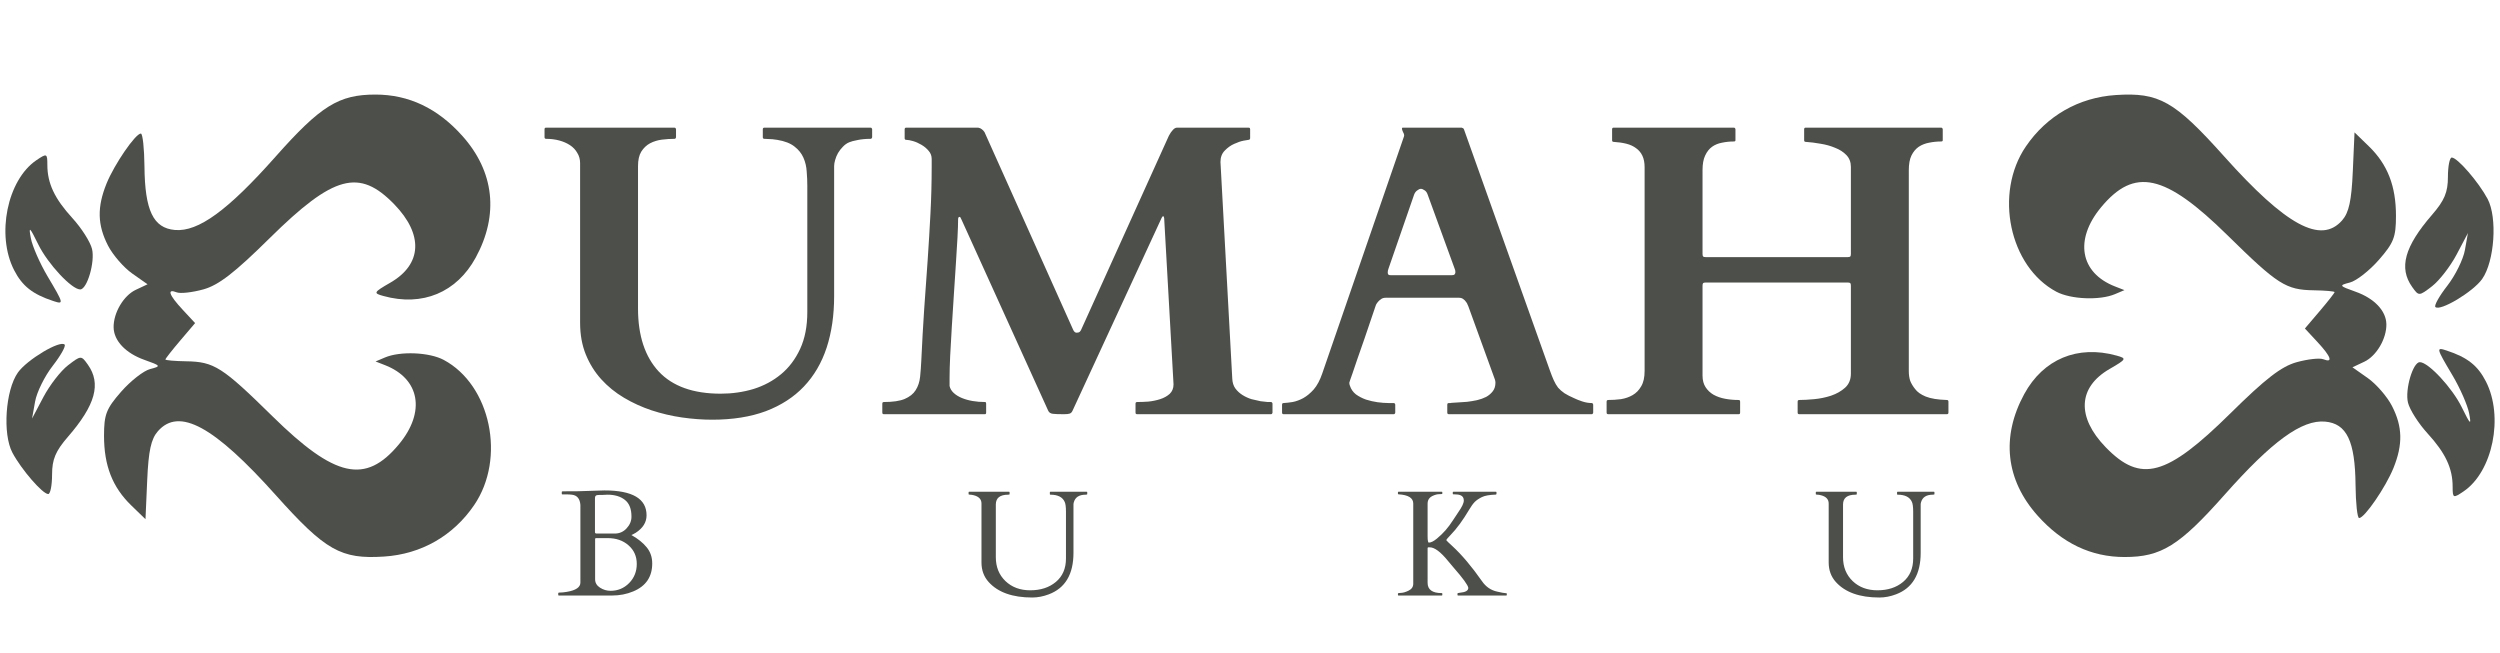 <svg width="1068" height="279" viewBox="0 0 1068 279" fill="none" xmlns="http://www.w3.org/2000/svg">
<path d="M20.607 211.058C18.196 211.058 9.109 200.562 5.29 193.367C1.046 185.365 2.331 166.661 7.645 159.15C11.528 153.66 25.662 145.208 27.607 147.214C28.21 147.837 25.91 151.933 22.495 156.318C19.079 160.703 15.702 167.554 14.992 171.544L13.699 178.799L18.555 169.598C21.228 164.536 25.945 158.449 29.039 156.07C34.593 151.799 34.704 151.795 37.535 155.783C43.306 163.912 40.786 173.03 29.017 186.61C23.727 192.712 22.247 196.239 22.247 202.739C22.247 207.313 21.508 211.058 20.607 211.058Z" fill="#4D504A"/>
<path d="M22.751 128.596C13.911 125.68 9.519 122.215 6.023 115.395C-1.678 100.373 3.101 76.855 15.567 68.428C20.003 65.431 20.229 65.527 20.229 70.393C20.229 78.316 23.284 84.816 30.948 93.201C34.817 97.432 38.58 103.349 39.31 106.348C40.655 111.88 37.222 123.647 34.26 123.647C30.609 123.647 20.407 112.693 16.346 104.41C12.618 96.812 12.168 96.439 13.187 101.794C13.84 105.228 17.054 112.548 20.328 118.061C27.302 129.803 27.375 130.119 22.751 128.596Z" fill="#4D504A"/>
<path d="M56.46 116.827C52.847 114.281 48.211 108.937 46.157 104.949C41.612 96.127 41.426 88.508 45.509 78.426C48.832 70.22 57.87 57.048 60.176 57.048C60.95 57.048 61.642 63.371 61.713 71.096C61.885 89.944 65.48 97.44 74.731 98.248C84.677 99.116 97.355 89.885 117.643 67.009C136.986 45.2 144.697 40.398 160.38 40.398C174.655 40.398 186.975 46.259 197.529 58.07C211.178 73.348 213.196 91.773 203.218 110.057C195.079 124.971 180.461 131.054 163.818 126.457C159.371 125.229 159.527 124.929 166.812 120.714C180.314 112.9 180.935 100.183 168.442 87.294C153.456 71.835 142.476 74.82 115.178 101.765C100.167 116.587 93.396 121.815 86.878 123.626C82.165 124.935 77.045 125.505 75.496 124.891C71.187 123.185 72.125 125.942 78.016 132.284L83.348 138.026L77.007 145.477C73.519 149.575 70.664 153.217 70.664 153.566C70.664 153.918 74.653 154.268 79.529 154.345C91.484 154.53 94.917 156.719 116.427 177.862C143.141 204.123 156.158 206.999 170.431 189.794C181.904 175.968 179.41 161.82 164.473 155.993L160.439 154.418L164.473 152.707C170.982 149.947 183.389 150.461 189.552 153.749C209.621 164.457 216.194 195.767 202.57 215.763C193.607 228.918 179.973 236.719 164.12 237.759C145.649 238.973 139.032 235.225 117.839 211.545C91.407 182.006 76.489 173.914 67.453 184.214C64.525 187.55 63.44 192.535 62.883 205.197L62.153 221.805L56.072 215.911C48.033 208.117 44.438 198.924 44.438 186.156C44.438 177.047 45.388 174.605 51.757 167.331C55.784 162.734 61.338 158.386 64.102 157.673C68.905 156.428 68.798 156.255 61.681 153.731C53.684 150.894 48.64 145.577 48.537 139.874C48.424 133.674 52.786 126.265 57.989 123.82L63.026 121.451L56.46 116.827Z" fill="#4D504A"/>
<path d="M247.819 69.73C247.819 68.051 247.414 66.575 246.603 65.302C245.851 63.971 244.809 62.871 243.478 62.003C242.147 61.135 240.613 60.469 238.876 60.006C237.14 59.543 235.288 59.312 233.32 59.312C232.857 59.312 232.625 59.08 232.625 58.617V55.231C232.625 54.768 232.828 54.536 233.233 54.536H288.103C288.392 54.536 288.566 54.623 288.624 54.797C288.74 54.971 288.797 55.115 288.797 55.231V58.617C288.797 58.733 288.74 58.877 288.624 59.051C288.566 59.225 288.392 59.312 288.103 59.312C286.367 59.312 284.572 59.427 282.72 59.659C280.926 59.89 279.247 60.411 277.685 61.222C276.18 62.032 274.935 63.218 273.951 64.781C273.025 66.286 272.562 68.341 272.562 70.945V131.805C272.562 143.381 275.514 152.353 281.418 158.719C287.322 165.028 296.148 168.183 307.898 168.183C312.76 168.183 317.419 167.517 321.876 166.186C326.332 164.797 330.268 162.684 333.683 159.848C337.098 157.012 339.818 153.395 341.844 148.996C343.87 144.597 344.883 139.359 344.883 133.281V79.367C344.883 77.399 344.796 75.373 344.622 73.289C344.506 71.206 344.043 69.238 343.233 67.386C342.423 65.534 341.149 63.942 339.413 62.611C337.677 61.222 335.217 60.267 332.033 59.746C330.586 59.514 329.371 59.398 328.387 59.398C327.461 59.34 326.853 59.312 326.564 59.312C326.101 59.312 325.869 59.08 325.869 58.617V55.231C325.869 54.768 326.101 54.536 326.564 54.536H371.883C372.173 54.536 372.346 54.623 372.404 54.797C372.52 54.971 372.578 55.115 372.578 55.231V58.617C372.578 58.733 372.52 58.877 372.404 59.051C372.288 59.225 372.115 59.312 371.883 59.312C369.8 59.312 367.948 59.485 366.327 59.833C364.764 60.122 363.578 60.44 362.767 60.788C361.783 61.193 360.886 61.829 360.076 62.697C359.266 63.508 358.571 64.405 357.992 65.389C357.471 66.315 357.066 67.299 356.777 68.341C356.487 69.325 356.343 70.193 356.343 70.945V126.51C356.343 134.671 355.272 142.021 353.13 148.562C350.989 155.044 347.748 160.572 343.407 165.144C339.124 169.659 333.712 173.16 327.171 175.649C320.631 178.08 312.991 179.296 304.251 179.296C300.084 179.296 295.772 178.977 291.315 178.341C286.916 177.704 282.604 176.691 278.379 175.302C274.212 173.913 270.276 172.118 266.572 169.919C262.867 167.72 259.626 165.086 256.848 162.019C254.07 158.951 251.87 155.42 250.25 151.427C248.629 147.433 247.819 142.918 247.819 137.883V69.73ZM376.919 172.437C376.919 172.321 376.948 172.176 377.006 172.003C377.121 171.829 377.324 171.742 377.613 171.742C381.433 171.742 384.385 171.308 386.469 170.44C388.61 169.514 390.173 168.27 391.157 166.707C392.199 165.086 392.836 163.176 393.067 160.977C393.299 158.777 393.472 156.404 393.588 153.858C393.935 146.391 394.341 139.156 394.804 132.153C395.324 125.091 395.816 118.175 396.279 111.403C396.743 104.573 397.148 97.83 397.495 91.174C397.842 84.518 398.016 77.833 398.016 71.119V67.907C398.016 66.575 397.582 65.418 396.714 64.434C395.845 63.392 394.804 62.524 393.588 61.829C392.43 61.135 391.244 60.614 390.028 60.267C388.813 59.919 387.858 59.746 387.163 59.746C386.7 59.746 386.469 59.514 386.469 59.051V55.231C386.469 55.115 386.498 54.971 386.556 54.797C386.614 54.623 386.816 54.536 387.163 54.536H417.897C418.534 54.652 419.055 54.884 419.46 55.231C419.865 55.52 420.242 55.926 420.589 56.447L458.355 140.661C458.76 141.645 459.281 142.137 459.918 142.137C460.555 142.137 461.018 141.992 461.307 141.703C461.596 141.413 461.828 141.037 462.002 140.574L499.334 58.009C499.913 56.91 500.491 56.07 501.07 55.492C501.649 54.855 502.228 54.536 502.806 54.536H533.367C533.714 54.536 533.917 54.623 533.975 54.797C534.032 54.971 534.061 55.115 534.061 55.231V59.051C534.061 59.167 534.003 59.312 533.888 59.485C533.83 59.659 533.656 59.746 533.367 59.746C533.251 59.746 532.556 59.861 531.283 60.093C530.068 60.324 528.708 60.788 527.203 61.482C525.756 62.119 524.424 63.074 523.209 64.347C521.994 65.562 521.386 67.183 521.386 69.209L526.421 161.671C526.479 163.35 526.913 164.768 527.724 165.925C528.592 167.083 529.634 168.038 530.849 168.79C532.065 169.543 533.338 170.122 534.669 170.527C536.058 170.874 537.332 171.163 538.489 171.395C539.705 171.569 540.717 171.684 541.528 171.742C542.396 171.742 542.859 171.742 542.917 171.742C543.206 171.742 543.38 171.829 543.438 172.003C543.554 172.176 543.611 172.321 543.611 172.437V176.257C543.611 176.373 543.554 176.517 543.438 176.691C543.38 176.865 543.206 176.951 542.917 176.951H485.79C485.327 176.951 485.095 176.72 485.095 176.257V172.437C485.095 171.974 485.327 171.742 485.79 171.742C487.179 171.742 488.742 171.684 490.478 171.569C492.272 171.395 493.98 171.048 495.601 170.527C497.221 170.006 498.581 169.253 499.681 168.27C500.781 167.228 501.331 165.868 501.331 164.189L497.337 93.258C497.279 92.679 497.134 92.39 496.903 92.39C496.671 92.39 496.44 92.65 496.208 93.171L458.181 175.475C457.892 176.112 457.487 176.517 456.966 176.691C456.503 176.865 455.664 176.951 454.448 176.951C452.365 176.951 450.802 176.894 449.76 176.778C448.776 176.662 448.11 176.199 447.763 175.389L410.778 93.865C410.605 93.46 410.46 93.171 410.344 92.997C410.286 92.766 410.142 92.65 409.91 92.65C409.505 92.65 409.302 93.026 409.302 93.779C409.302 95.515 409.216 98.062 409.042 101.419C408.868 104.776 408.637 108.567 408.347 112.792C408.058 116.959 407.769 121.387 407.479 126.075C407.19 130.764 406.9 135.307 406.611 139.706C406.322 144.105 406.09 148.214 405.916 152.034C405.743 155.796 405.656 158.893 405.656 161.324V164.884C405.887 165.983 406.466 166.967 407.392 167.835C408.318 168.704 409.476 169.427 410.865 170.006C412.254 170.585 413.788 171.019 415.466 171.308C417.145 171.598 418.91 171.742 420.762 171.742C421.052 171.742 421.197 171.829 421.197 172.003C421.254 172.176 421.283 172.321 421.283 172.437V176.257C421.283 176.72 421.11 176.951 420.762 176.951H377.613C377.15 176.951 376.919 176.72 376.919 176.257V172.437ZM547.692 172.871C547.692 172.408 547.923 172.176 548.387 172.176C549.486 172.118 550.76 171.974 552.207 171.742C553.711 171.453 555.216 170.903 556.721 170.093C558.284 169.225 559.789 167.98 561.236 166.359C562.683 164.681 563.898 162.395 564.882 159.501L599.783 58.27C599.783 58.328 599.783 58.299 599.783 58.183C599.841 58.067 599.87 57.951 599.87 57.836C599.87 57.431 599.697 56.938 599.349 56.36C599.06 55.723 598.915 55.26 598.915 54.971C598.915 54.681 599.031 54.536 599.263 54.536H624.44C624.556 54.594 624.701 54.652 624.874 54.71C625.106 54.768 625.279 54.942 625.395 55.231L662.12 158.285C662.698 159.906 663.248 161.295 663.769 162.453C664.29 163.61 664.898 164.652 665.592 165.578C666.345 166.446 667.271 167.257 668.371 168.009C669.47 168.704 670.888 169.427 672.625 170.18C673.435 170.585 674.535 171.019 675.924 171.482C677.313 171.945 678.644 172.176 679.917 172.176C680.207 172.176 680.38 172.263 680.438 172.437C680.554 172.61 680.612 172.784 680.612 172.958V176.257C680.612 176.373 680.554 176.517 680.438 176.691C680.38 176.865 680.207 176.951 679.917 176.951H618.97C618.681 176.951 618.478 176.865 618.363 176.691C618.305 176.517 618.276 176.373 618.276 176.257V172.871C618.276 172.755 618.305 172.61 618.363 172.437C618.478 172.263 618.681 172.176 618.97 172.176C619.202 172.176 619.433 172.176 619.665 172.176C619.897 172.118 620.07 172.09 620.186 172.09C620.823 172.032 621.72 171.974 622.877 171.916C624.093 171.858 625.395 171.771 626.784 171.655C628.173 171.482 629.562 171.25 630.951 170.961C632.398 170.614 633.701 170.151 634.858 169.572C636.016 168.935 636.971 168.125 637.723 167.141C638.476 166.157 638.852 164.941 638.852 163.494C638.852 163.147 638.794 162.742 638.678 162.279L627.305 130.937C627.247 130.822 627.131 130.561 626.958 130.156C626.842 129.751 626.611 129.346 626.263 128.94C625.974 128.477 625.569 128.072 625.048 127.725C624.585 127.378 624.006 127.204 623.311 127.204H591.97C591.217 127.204 590.581 127.378 590.06 127.725C589.539 128.072 589.105 128.448 588.757 128.854C588.41 129.259 588.121 129.664 587.889 130.069C587.716 130.474 587.629 130.706 587.629 130.764C585.777 136.204 584.214 140.806 582.941 144.568C581.667 148.272 580.596 151.34 579.728 153.771C578.918 156.202 578.281 158.083 577.818 159.414C577.355 160.745 577.008 161.729 576.776 162.366C576.603 162.945 576.487 163.321 576.429 163.494C576.429 163.61 576.429 163.668 576.429 163.668C576.429 163.842 576.458 164.044 576.516 164.276C576.574 164.449 576.632 164.623 576.69 164.797C577.153 166.244 577.992 167.459 579.207 168.443C580.481 169.369 581.928 170.122 583.548 170.7C585.169 171.221 586.818 171.598 588.497 171.829C590.233 172.061 591.767 172.176 593.098 172.176H595.356C595.645 172.176 595.819 172.263 595.877 172.437C595.992 172.61 596.05 172.755 596.05 172.871V176.257C596.05 176.373 595.992 176.517 595.877 176.691C595.819 176.865 595.645 176.951 595.356 176.951H548.387C547.923 176.951 547.692 176.72 547.692 176.257V172.871ZM593.185 114.702C593.069 114.992 592.983 115.281 592.925 115.57C592.867 115.86 592.838 116.149 592.838 116.439C592.838 116.786 592.925 117.075 593.098 117.307C593.272 117.48 593.619 117.567 594.14 117.567H620.186C620.823 117.567 621.228 117.451 621.401 117.22C621.633 116.93 621.749 116.612 621.749 116.265C621.749 115.975 621.72 115.715 621.662 115.484C621.604 115.252 621.517 114.992 621.401 114.702L609.854 83.013C609.565 82.203 609.131 81.624 608.552 81.277C607.973 80.872 607.452 80.669 606.989 80.669C606.526 80.669 606.005 80.901 605.427 81.364C604.848 81.769 604.414 82.347 604.124 83.1L593.185 114.702ZM687.037 176.951C686.747 176.951 686.545 176.865 686.429 176.691C686.371 176.517 686.342 176.373 686.342 176.257V171.569C686.342 171.453 686.371 171.308 686.429 171.135C686.545 170.961 686.747 170.874 687.037 170.874C688.831 170.874 690.625 170.758 692.419 170.527C694.271 170.237 695.95 169.659 697.455 168.79C698.96 167.922 700.175 166.678 701.101 165.057C702.085 163.437 702.577 161.237 702.577 158.459V71.466C702.577 69.498 702.259 67.849 701.622 66.517C700.986 65.186 700.088 64.115 698.931 63.305C697.773 62.437 696.384 61.8 694.763 61.395C693.143 60.99 691.349 60.73 689.381 60.614C688.918 60.614 688.686 60.382 688.686 59.919V55.231C688.686 54.768 688.889 54.536 689.294 54.536H740.691C740.98 54.536 741.154 54.623 741.212 54.797C741.327 54.971 741.385 55.115 741.385 55.231V59.919C741.385 60.267 741.154 60.44 740.691 60.44C738.954 60.44 737.276 60.614 735.655 60.961C734.035 61.251 732.617 61.829 731.401 62.697C730.186 63.566 729.202 64.81 728.449 66.431C727.697 67.993 727.321 70.077 727.321 72.682V108.451C727.321 109.03 727.407 109.406 727.581 109.58C727.755 109.753 728.131 109.84 728.71 109.84H789.309C789.888 109.84 790.264 109.753 790.438 109.58C790.612 109.406 790.699 109.03 790.699 108.451V71.293C790.699 69.267 790.062 67.588 788.789 66.257C787.515 64.926 785.895 63.884 783.927 63.132C782.017 62.321 779.933 61.742 777.676 61.395C775.418 60.99 773.335 60.73 771.425 60.614C770.962 60.614 770.73 60.382 770.73 59.919V55.231C770.73 54.768 770.933 54.536 771.338 54.536H829.246C829.536 54.536 829.709 54.623 829.767 54.797C829.883 54.971 829.941 55.115 829.941 55.231V59.919C829.941 60.267 829.709 60.44 829.246 60.44C827.51 60.44 825.802 60.614 824.124 60.961C822.503 61.251 821.027 61.829 819.696 62.697C818.423 63.566 817.381 64.81 816.571 66.431C815.818 67.993 815.442 70.077 815.442 72.682V158.633C815.442 160.137 815.645 161.498 816.05 162.713C816.513 163.871 817.207 165.028 818.133 166.186C819.059 167.459 820.564 168.53 822.648 169.398C824.79 170.266 827.799 170.758 831.677 170.874C832.14 170.874 832.372 171.106 832.372 171.569V176.257C832.372 176.72 832.14 176.951 831.677 176.951H768.647C768.357 176.951 768.155 176.865 768.039 176.691C767.981 176.517 767.952 176.373 767.952 176.257V171.569C767.952 171.453 767.981 171.308 768.039 171.135C768.155 170.961 768.357 170.874 768.647 170.874C770.383 170.874 772.495 170.758 774.984 170.527C777.473 170.295 779.875 169.803 782.19 169.051C784.563 168.241 786.56 167.112 788.181 165.665C789.859 164.16 790.699 162.134 790.699 159.588V122.082C790.699 121.503 790.612 121.127 790.438 120.953C790.264 120.779 789.888 120.693 789.309 120.693H728.71C728.131 120.693 727.755 120.779 727.581 120.953C727.407 121.127 727.321 121.503 727.321 122.082V160.456C727.321 162.424 727.755 164.073 728.623 165.404C729.491 166.736 730.62 167.806 732.009 168.617C733.456 169.427 735.105 170.006 736.958 170.353C738.81 170.7 740.72 170.874 742.688 170.874C743.035 170.874 743.237 170.961 743.295 171.135C743.353 171.308 743.382 171.453 743.382 171.569V176.257C743.382 176.373 743.353 176.517 743.295 176.691C743.237 176.865 743.064 176.951 742.774 176.951H687.037Z" fill="#4D504A"/>
<path d="M238.731 254.408C238.563 254.408 238.479 254.324 238.479 254.156V253.401C238.479 253.234 238.626 253.15 238.92 253.15C239.905 253.15 240.995 253.045 242.19 252.835C246.026 252.186 247.944 250.865 247.944 248.874V215.702C247.734 213.019 246.508 211.562 244.265 211.332C243.594 211.248 242.85 211.206 242.032 211.206H240.24C240.073 211.206 239.989 211.122 239.989 210.955V210.168C239.989 210.001 240.073 209.917 240.24 209.917L241.624 209.885L247.032 209.854L258.225 209.508C270.215 209.508 276.21 213.051 276.21 220.136C276.21 223.133 274.659 225.628 271.557 227.619C271.074 227.933 270.655 228.164 270.299 228.311C269.964 228.457 269.775 228.541 269.733 228.562C272.5 230.113 274.669 231.853 276.241 233.782C277.835 235.71 278.631 238.016 278.631 240.699C278.631 246.421 275.927 250.404 270.519 252.647C267.731 253.821 264.702 254.408 261.432 254.408H238.731ZM254.641 229.883C254.368 229.883 254.232 229.998 254.232 230.229V247.459C254.232 248.947 254.924 250.142 256.307 251.043C257.712 251.945 259.221 252.395 260.835 252.395C263.937 252.395 266.578 251.295 268.758 249.094C270.938 246.872 272.028 244.147 272.028 240.919C272.028 237.67 270.854 235.018 268.507 232.964C266.18 230.91 263.224 229.883 259.64 229.883H254.641ZM254.169 227.336C254.169 227.734 254.41 227.933 254.892 227.933H262.627C264.639 227.933 266.327 227.189 267.689 225.701C269.073 224.213 269.764 222.546 269.764 220.702C269.764 217.411 268.832 215.032 266.966 213.564C265.1 212.076 262.617 211.332 259.514 211.332C258.571 211.395 257.911 211.426 257.533 211.426C257.177 211.426 256.8 211.426 256.401 211.426C256.003 211.405 255.605 211.426 255.207 211.489C254.808 211.552 254.536 211.688 254.389 211.898C254.242 212.107 254.169 212.453 254.169 212.935V227.336ZM430.699 211.332C427.178 211.332 425.417 212.736 425.417 215.545V238.058C425.417 242.208 426.79 245.604 429.536 248.245C432.282 250.865 435.803 252.175 440.1 252.175C444.565 252.175 448.223 250.98 451.074 248.591C453.946 246.18 455.381 242.847 455.381 238.592V218.595C455.381 216.604 455.203 215.22 454.847 214.445C453.946 212.369 451.912 211.332 448.747 211.332C448.579 211.332 448.496 211.248 448.496 211.08V210.326C448.496 210.158 448.579 210.074 448.747 210.074H464.217C464.384 210.074 464.468 210.158 464.468 210.326V211.08C464.468 211.248 464.238 211.332 463.776 211.332C461.03 211.332 459.354 212.401 458.746 214.539C458.641 214.895 458.588 215.231 458.588 215.545V236.14C458.588 245.342 455.067 251.263 448.024 253.905C445.655 254.806 443.297 255.257 440.949 255.257C432.544 255.257 426.35 253.056 422.367 248.654C420.313 246.39 419.286 243.591 419.286 240.259V215.105C419.286 213.323 418.206 212.149 416.047 211.583C415.418 211.416 414.884 211.332 414.444 211.332C414.003 211.332 413.783 211.248 413.783 211.08V210.326C413.783 210.158 413.857 210.074 414.003 210.074H431.045C431.213 210.074 431.297 210.158 431.297 210.326V211.08C431.297 211.248 431.098 211.332 430.699 211.332ZM616.159 254.156C616.159 254.324 616.075 254.408 615.907 254.408H597.419C597.273 254.408 597.199 254.324 597.199 254.156V253.559C597.199 253.391 597.64 253.297 598.52 253.276C599.421 253.255 600.511 252.93 601.79 252.301C603.09 251.651 603.739 250.676 603.739 249.377V215.105C603.739 212.736 601.643 211.426 597.451 211.175C597.283 211.175 597.199 211.091 597.199 210.923V210.326C597.199 210.158 597.273 210.074 597.419 210.074H615.907C616.075 210.074 616.159 210.158 616.159 210.326V210.923C616.159 211.049 615.719 211.112 614.838 211.112C613.979 211.112 613.025 211.363 611.977 211.866C610.573 212.537 609.871 213.638 609.871 215.168V229.034C609.871 230.878 610.049 231.801 610.405 231.801C611.306 231.801 612.449 231.235 613.832 230.103C615.216 228.95 616.442 227.766 617.511 226.55C618.58 225.334 619.649 223.898 620.718 222.242C621.808 220.565 622.563 219.423 622.982 218.815C624.554 216.593 625.34 214.927 625.34 213.816C625.34 212.684 624.858 211.929 623.894 211.552C623.265 211.3 622.364 211.175 621.19 211.175H620.875C620.708 211.175 620.624 211.091 620.624 210.923V210.326C620.624 210.158 620.708 210.074 620.875 210.074H639.049C639.217 210.074 639.3 210.158 639.3 210.326V210.923C639.3 211.175 639.175 211.3 638.923 211.3C636.24 211.384 634.28 211.741 633.043 212.369C631.807 212.977 630.811 213.648 630.056 214.382C629.323 215.115 628.516 216.226 627.635 217.715C624.952 222.263 622.28 225.9 619.618 228.625C618.486 229.778 617.899 230.491 617.857 230.763C617.962 230.973 618.821 231.811 620.435 233.278C624.46 236.968 628.683 241.967 633.106 248.276C634.762 250.687 636.932 252.175 639.615 252.741C641.397 253.16 642.518 253.37 642.979 253.37C643.461 253.37 643.702 253.454 643.702 253.622V254.156C643.702 254.324 643.619 254.408 643.451 254.408H622.888C622.72 254.408 622.636 254.324 622.636 254.156V253.559C622.636 253.391 622.992 253.276 623.705 253.213C626.074 253.003 627.258 252.311 627.258 251.138C627.111 249.964 625.005 247.061 620.938 242.428C620.205 241.611 619.439 240.699 618.643 239.693C615.457 235.773 612.837 233.813 610.782 233.813H610.185C609.975 233.813 609.871 233.96 609.871 234.253V248.968C609.871 251.903 611.883 253.37 615.907 253.37C616.075 253.37 616.159 253.454 616.159 253.622V254.156ZM792.626 211.332C789.105 211.332 787.344 212.736 787.344 215.545V238.058C787.344 242.208 788.717 245.604 791.463 248.245C794.209 250.865 797.73 252.175 802.028 252.175C806.492 252.175 810.15 250.98 813.001 248.591C815.873 246.18 817.308 242.847 817.308 238.592V218.595C817.308 216.604 817.13 215.22 816.774 214.445C815.873 212.369 813.839 211.332 810.674 211.332C810.506 211.332 810.423 211.248 810.423 211.08V210.326C810.423 210.158 810.506 210.074 810.674 210.074H826.144C826.311 210.074 826.395 210.158 826.395 210.326V211.08C826.395 211.248 826.165 211.332 825.703 211.332C822.958 211.332 821.281 212.401 820.673 214.539C820.568 214.895 820.516 215.231 820.516 215.545V236.14C820.516 245.342 816.994 251.263 809.951 253.905C807.582 254.806 805.224 255.257 802.876 255.257C794.471 255.257 788.277 253.056 784.294 248.654C782.24 246.39 781.213 243.591 781.213 240.259V215.105C781.213 213.323 780.133 212.149 777.974 211.583C777.345 211.416 776.811 211.332 776.371 211.332C775.931 211.332 775.71 211.248 775.71 211.08V210.326C775.71 210.158 775.784 210.074 775.931 210.074H792.972C793.14 210.074 793.224 210.158 793.224 210.326V211.08C793.224 211.248 793.025 211.332 792.626 211.332Z" fill="#4D504A"/>
<path d="M1047.39 67.301C1049.8 67.301 1058.89 77.797 1062.71 84.992C1066.95 92.994 1065.67 111.698 1060.36 119.209C1056.47 124.699 1042.34 133.151 1040.39 131.144C1039.79 130.522 1042.09 126.426 1045.51 122.041C1048.92 117.656 1052.3 110.805 1053.01 106.815L1054.3 99.56L1049.45 108.761C1046.77 113.822 1042.06 119.91 1038.96 122.289C1033.41 126.559 1033.3 126.564 1030.47 122.576C1024.69 114.447 1027.21 105.329 1038.98 91.749C1044.27 85.647 1045.75 82.12 1045.75 75.62C1045.75 71.045 1046.49 67.301 1047.39 67.301Z" fill="#4D504A"/>
<path d="M1045.25 149.763C1054.09 152.679 1058.48 156.144 1061.98 162.964C1069.68 177.986 1064.9 201.504 1052.43 209.931C1048 212.928 1047.77 212.832 1047.77 207.966C1047.77 200.043 1044.72 193.543 1037.05 185.158C1033.18 180.927 1029.42 175.01 1028.69 172.011C1027.34 166.479 1030.78 154.712 1033.74 154.712C1037.39 154.712 1047.59 165.665 1051.65 173.949C1055.38 181.547 1055.83 181.92 1054.81 176.565C1054.16 173.131 1050.95 165.811 1047.67 160.298C1040.7 148.556 1040.63 148.239 1045.25 149.763Z" fill="#4D504A"/>
<path d="M1011.54 161.532C1015.15 164.077 1019.79 169.422 1021.84 173.41C1026.39 182.232 1026.57 189.851 1022.49 199.932C1019.17 208.139 1010.13 221.311 1007.82 221.311C1007.05 221.311 1006.36 214.988 1006.29 207.262C1006.12 188.415 1002.52 180.919 993.269 180.111C983.323 179.243 970.646 188.473 950.357 211.35C931.014 233.159 923.303 237.96 907.62 237.96C893.345 237.96 881.024 232.1 870.471 220.289C856.822 205.011 854.804 186.586 864.782 168.302C872.921 153.388 887.539 147.305 904.182 151.902C908.629 153.13 908.473 153.43 901.188 157.644C887.686 165.459 887.065 178.176 899.558 191.064C914.544 206.524 925.524 203.539 952.822 176.594C967.833 161.771 974.604 156.543 981.122 154.733C985.835 153.424 990.955 152.853 992.504 153.467C996.813 155.174 995.875 152.416 989.984 146.075L984.652 140.333L990.993 132.882C994.481 128.784 997.336 125.142 997.336 124.793C997.336 124.441 993.347 124.091 988.471 124.014C976.516 123.829 973.083 121.64 951.573 100.497C924.859 74.236 911.842 71.36 897.569 88.565C886.096 102.39 888.59 116.538 903.527 122.366L907.561 123.941L903.527 125.652C897.018 128.412 884.611 127.898 878.448 124.609C858.379 113.902 851.806 82.592 865.43 62.596C874.393 49.44 888.027 41.64 903.88 40.599C922.351 39.386 928.968 43.134 950.161 66.814C976.593 96.353 991.512 104.445 1000.55 94.145C1003.47 90.808 1004.56 85.824 1005.12 73.162L1005.85 56.554L1011.93 62.448C1019.97 70.242 1023.56 79.435 1023.56 92.203C1023.56 101.312 1022.61 103.754 1016.24 111.027C1012.22 115.625 1006.66 119.972 1003.9 120.686C999.095 121.931 999.202 122.104 1006.32 124.628C1014.32 127.465 1019.36 132.782 1019.46 138.485C1019.58 144.685 1015.21 152.094 1010.01 154.539L1004.97 156.908L1011.54 161.532Z" fill="#4D504A"/>
</svg>
